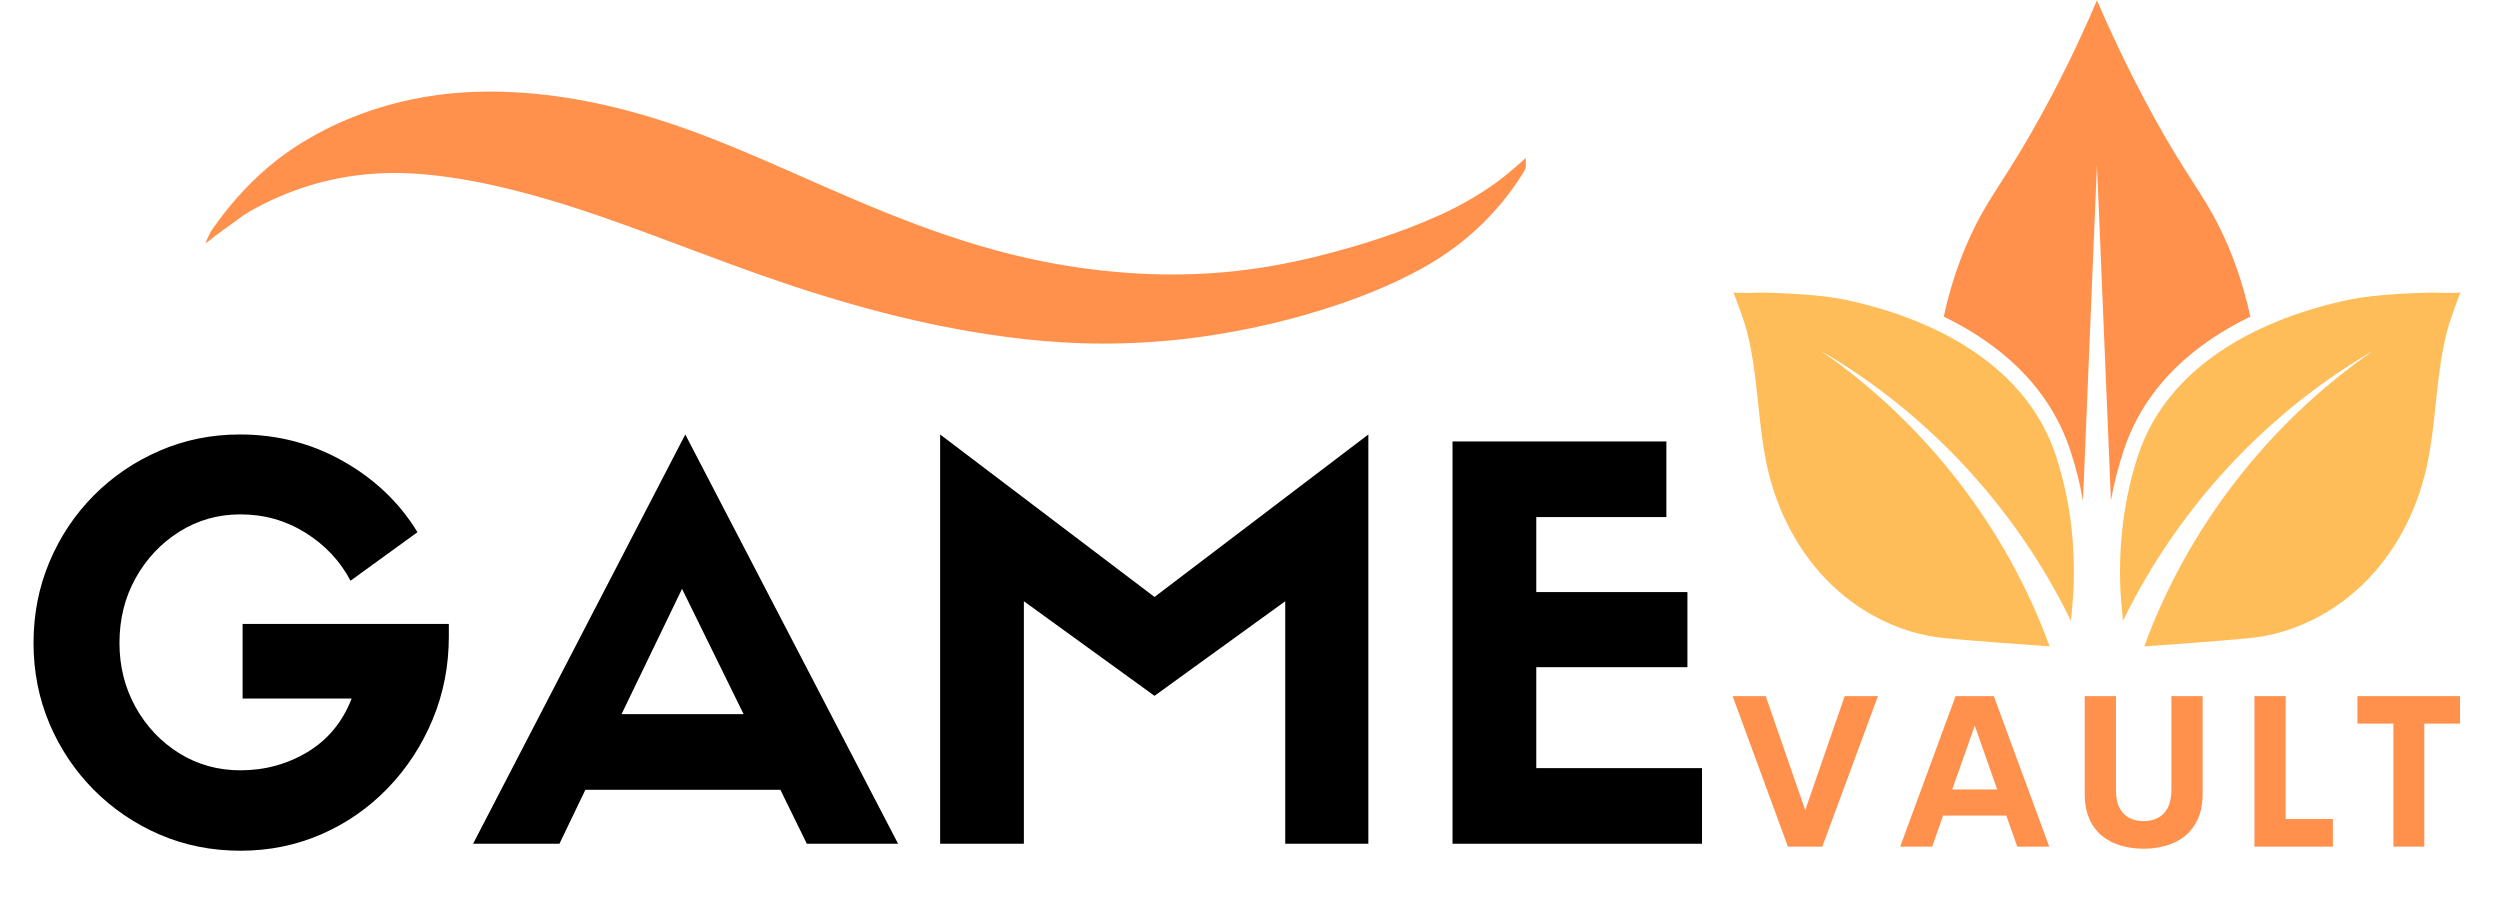 <svg xmlns="http://www.w3.org/2000/svg" xmlns:xlink="http://www.w3.org/1999/xlink" width="500" zoomAndPan="magnify" viewBox="0 0 375 135" height="180" preserveAspectRatio="xMidYMid meet" version="1.0"><defs><g/><clipPath id="614e4232cf"><path d="M 260.008 43 L 312 43 L 312 97 L 260.008 97 Z M 260.008 43 " clip-rule="nonzero"/></clipPath><clipPath id="e3912cd5fa"><path d="M 30.742 13.574 L 228.875 13.574 L 228.875 52 L 30.742 52 Z M 30.742 13.574 " clip-rule="nonzero"/></clipPath></defs><path fill="#ffbd59" d="M 364.512 43.891 C 361.543 43.973 358.566 44.105 355.613 44.445 C 354.125 44.613 352.645 44.875 351.184 45.211 C 338.312 48.152 325.07 55.074 320.711 68.328 C 318.582 74.793 317.766 81.668 318.059 88.457 C 318.07 88.707 318.227 90.984 318.438 93.141 C 326.715 76.133 340.012 61.871 356.004 52.598 C 340.164 63.531 328.074 79.312 321.645 96.953 C 325.441 96.695 332.691 96.176 337.48 95.711 C 344.203 95.051 350.551 91.719 355.227 86.844 C 359.902 81.973 362.934 75.629 364.219 68.996 C 365.055 64.695 365.312 60.312 365.887 55.977 C 366.168 53.828 366.527 51.684 367.078 49.586 C 367.555 47.781 369.074 43.82 369.074 43.82 C 368.984 44.055 364.844 43.879 364.512 43.887 Z M 364.512 43.891 " fill-opacity="1" fill-rule="nonzero"/><g clip-path="url(#614e4232cf)"><path fill="#ffbd59" d="M 264.574 43.891 C 267.539 43.973 270.52 44.105 273.469 44.445 C 274.961 44.613 276.438 44.875 277.902 45.211 C 290.77 48.152 304.012 55.074 308.375 68.328 C 310.504 74.793 311.32 81.668 311.027 88.457 C 311.016 88.707 310.859 90.984 310.648 93.141 C 302.371 76.133 289.074 61.871 273.082 52.598 C 288.922 63.531 301.008 79.312 307.441 96.953 C 303.645 96.695 296.391 96.176 291.605 95.711 C 284.883 95.051 278.531 91.719 273.859 86.844 C 269.184 81.973 266.152 75.629 264.863 68.996 C 264.031 64.695 263.773 60.312 263.199 55.977 C 262.918 53.828 262.559 51.684 262.008 49.586 C 261.531 47.781 260.008 43.82 260.008 43.82 C 260.098 44.055 264.238 43.879 264.574 43.887 Z M 264.574 43.891 " fill-opacity="1" fill-rule="nonzero"/></g><path fill="#ff914d" d="M 337.551 47.496 C 329.734 51.273 321.852 57.477 318.531 67.621 C 317.727 70.039 317.102 72.531 316.641 75.066 L 314.543 24.719 L 312.445 75.133 C 312.008 72.551 311.363 70.039 310.555 67.598 C 307.234 57.5 299.375 51.273 291.559 47.496 C 292.828 41.57 294.926 36.199 297.301 31.98 C 299.629 27.828 302.578 24.141 307.676 14.504 C 310.809 8.535 313.09 3.484 314.543 0.051 C 316.02 3.484 318.301 8.535 321.438 14.504 C 326.508 24.141 329.48 27.828 331.809 31.98 C 334.184 36.199 336.281 41.57 337.551 47.496 Z M 337.551 47.496 " fill-opacity="1" fill-rule="nonzero"/><g clip-path="url(#e3912cd5fa)"><path fill="#ff914d" d="M 30.828 36.473 C 31.18 35.57 31.52 34.844 31.98 34.191 C 35.469 29.289 39.582 25.023 44.691 21.777 C 49.977 18.418 55.719 16.18 61.84 14.895 C 66.793 13.855 71.809 13.57 76.863 13.82 C 85.402 14.246 93.641 16.133 101.699 18.91 C 107.672 20.973 113.461 23.492 119.234 26.043 C 125.344 28.738 131.449 31.434 137.711 33.766 C 143.797 36.031 149.992 37.93 156.367 39.203 C 161.191 40.164 166.059 40.777 170.973 41.043 C 175.184 41.266 179.387 41.199 183.586 40.832 C 188.391 40.41 193.125 39.566 197.801 38.395 C 203.891 36.871 209.852 34.98 215.598 32.426 C 218.625 31.078 221.5 29.461 224.207 27.551 C 225.918 26.34 227.461 24.922 229.047 23.559 C 229.176 23.449 229.266 23.297 229.484 23.242 C 229.258 24.309 228.891 25.293 228.312 26.199 C 224.496 32.195 219.453 36.875 213.23 40.293 C 208.375 42.957 203.246 44.949 197.965 46.574 C 192.27 48.328 186.465 49.621 180.562 50.469 C 177.219 50.953 173.855 51.262 170.473 51.422 C 167.699 51.555 164.93 51.582 162.156 51.484 C 158.484 51.359 154.828 51.047 151.184 50.57 C 138.43 48.91 126.121 45.496 114.02 41.227 C 107.543 38.941 101.145 36.438 94.688 34.09 C 88.547 31.859 82.355 29.793 75.996 28.262 C 71.355 27.148 66.672 26.305 61.902 26.027 C 53.441 25.535 45.484 27.312 38.043 31.383 C 37.234 31.828 36.453 32.324 35.715 32.883 C 34.207 34.031 32.602 35.051 31.156 36.285 C 31.105 36.328 31.039 36.355 30.828 36.473 Z M 30.828 36.473 " fill-opacity="1" fill-rule="nonzero"/></g><g fill="#000000" fill-opacity="1"><g transform="translate(1.795, 126.562)"><g><path d="M 65.531 -32.969 L 65.531 -31.109 C 65.531 -26.68 64.719 -22.52 63.094 -18.625 C 61.477 -14.738 59.238 -11.312 56.375 -8.344 C 53.508 -5.375 50.188 -3.066 46.406 -1.422 C 42.633 0.223 38.586 1.047 34.266 1.047 C 29.941 1.047 25.906 0.238 22.156 -1.375 C 18.406 -3 15.109 -5.238 12.266 -8.094 C 9.43 -10.957 7.219 -14.266 5.625 -18.016 C 4.031 -21.773 3.234 -25.812 3.234 -30.125 C 3.234 -34.445 4.031 -38.5 5.625 -42.281 C 7.219 -46.062 9.43 -49.379 12.266 -52.234 C 15.109 -55.098 18.406 -57.336 22.156 -58.953 C 25.906 -60.578 29.914 -61.391 34.188 -61.391 C 39.801 -61.391 44.969 -60.051 49.688 -57.375 C 54.414 -54.707 58.129 -51.16 60.828 -46.734 L 50.781 -39.453 C 49.219 -42.422 46.961 -44.82 44.016 -46.656 C 41.078 -48.488 37.828 -49.406 34.266 -49.406 C 30.91 -49.406 27.859 -48.539 25.109 -46.812 C 22.359 -45.082 20.172 -42.758 18.547 -39.844 C 16.93 -36.938 16.125 -33.695 16.125 -30.125 C 16.125 -26.613 16.93 -23.398 18.547 -20.484 C 20.172 -17.578 22.359 -15.27 25.109 -13.562 C 27.859 -11.863 30.91 -11.016 34.266 -11.016 C 37.93 -11.016 41.289 -11.93 44.344 -13.766 C 47.395 -15.609 49.598 -18.281 50.953 -21.781 L 34.594 -21.781 L 34.594 -32.969 Z M 65.531 -32.969 "/></g></g></g><g fill="#000000" fill-opacity="1"><g transform="translate(71.448, 126.562)"><g><path d="M 49.578 0 L 45.609 -8.094 L 16.359 -8.094 L 12.469 0 L -0.484 0 L 31.344 -61.391 L 63.266 0 Z M 30.859 -38.234 L 21.781 -19.438 L 40.094 -19.438 Z M 30.859 -38.234 "/></g></g></g><g fill="#000000" fill-opacity="1"><g transform="translate(135.269, 126.562)"><g><path d="M 37.906 -37.016 L 69.984 -61.391 L 69.984 0 L 57.516 0 L 57.516 -36.375 L 37.906 -22.188 L 18.312 -36.375 L 18.312 0 L 5.75 0 L 5.75 -61.391 Z M 37.906 -37.016 "/></g></g></g><g fill="#000000" fill-opacity="1"><g transform="translate(212.129, 126.562)"><g><path d="M 43.172 0 L 5.75 0 L 5.75 -60.344 L 37.828 -60.344 L 37.828 -49 L 18.312 -49 L 18.312 -37.75 L 40.984 -37.75 L 40.984 -26.484 L 18.312 -26.484 L 18.312 -11.344 L 43.172 -11.344 Z M 43.172 0 "/></g></g></g><g fill="#ff914d" fill-opacity="1"><g transform="translate(259.423, 126.996)"><g><path d="M 17.281 -22.578 L 22.266 -22.578 L 13.922 0 L 8.766 0 L 0.469 -22.578 L 5.438 -22.578 L 11.359 -5.469 Z M 17.281 -22.578 "/></g></g></g><g fill="#ff914d" fill-opacity="1"><g transform="translate(284.557, 126.996)"><g><path d="M 18.031 0 L 16.391 -4.656 L 6.906 -4.656 L 5.266 0 L 0.469 0 L 8.781 -22.578 L 14.516 -22.578 L 22.828 0 Z M 8.281 -8.578 L 15.016 -8.578 L 11.656 -18.156 Z M 8.281 -8.578 "/></g></g></g><g fill="#ff914d" fill-opacity="1"><g transform="translate(310.253, 126.996)"><g><path d="M 11.281 0.312 C 10.039 0.312 8.883 0.148 7.812 -0.172 C 6.75 -0.492 5.812 -0.988 5 -1.656 C 4.195 -2.332 3.57 -3.188 3.125 -4.219 C 2.676 -5.258 2.453 -6.488 2.453 -7.906 L 2.453 -22.578 L 7.141 -22.578 L 7.141 -8.547 C 7.141 -7.398 7.32 -6.477 7.688 -5.781 C 8.062 -5.094 8.562 -4.594 9.188 -4.281 C 9.812 -3.977 10.508 -3.828 11.281 -3.828 C 12.062 -3.828 12.766 -3.984 13.391 -4.297 C 14.023 -4.609 14.523 -5.109 14.891 -5.797 C 15.266 -6.492 15.453 -7.41 15.453 -8.547 L 15.453 -22.578 L 20.141 -22.578 L 20.141 -7.906 C 20.141 -6.488 19.91 -5.258 19.453 -4.219 C 19.004 -3.188 18.375 -2.332 17.562 -1.656 C 16.758 -0.988 15.82 -0.492 14.75 -0.172 C 13.676 0.148 12.52 0.312 11.281 0.312 Z M 11.281 0.312 "/></g></g></g><g fill="#ff914d" fill-opacity="1"><g transform="translate(335.246, 126.996)"><g><path d="M 7.609 -4.141 L 14.688 -4.141 L 14.688 0 L 2.922 0 L 2.922 -22.578 L 7.609 -22.578 Z M 7.609 -4.141 "/></g></g></g><g fill="#ff914d" fill-opacity="1"><g transform="translate(352.99, 126.996)"><g><path d="M 16.016 -22.578 L 16.016 -18.453 L 10.656 -18.453 L 10.656 0 L 6.016 0 L 6.016 -18.453 L 0.625 -18.453 L 0.625 -22.578 Z M 16.016 -22.578 "/></g></g></g></svg>